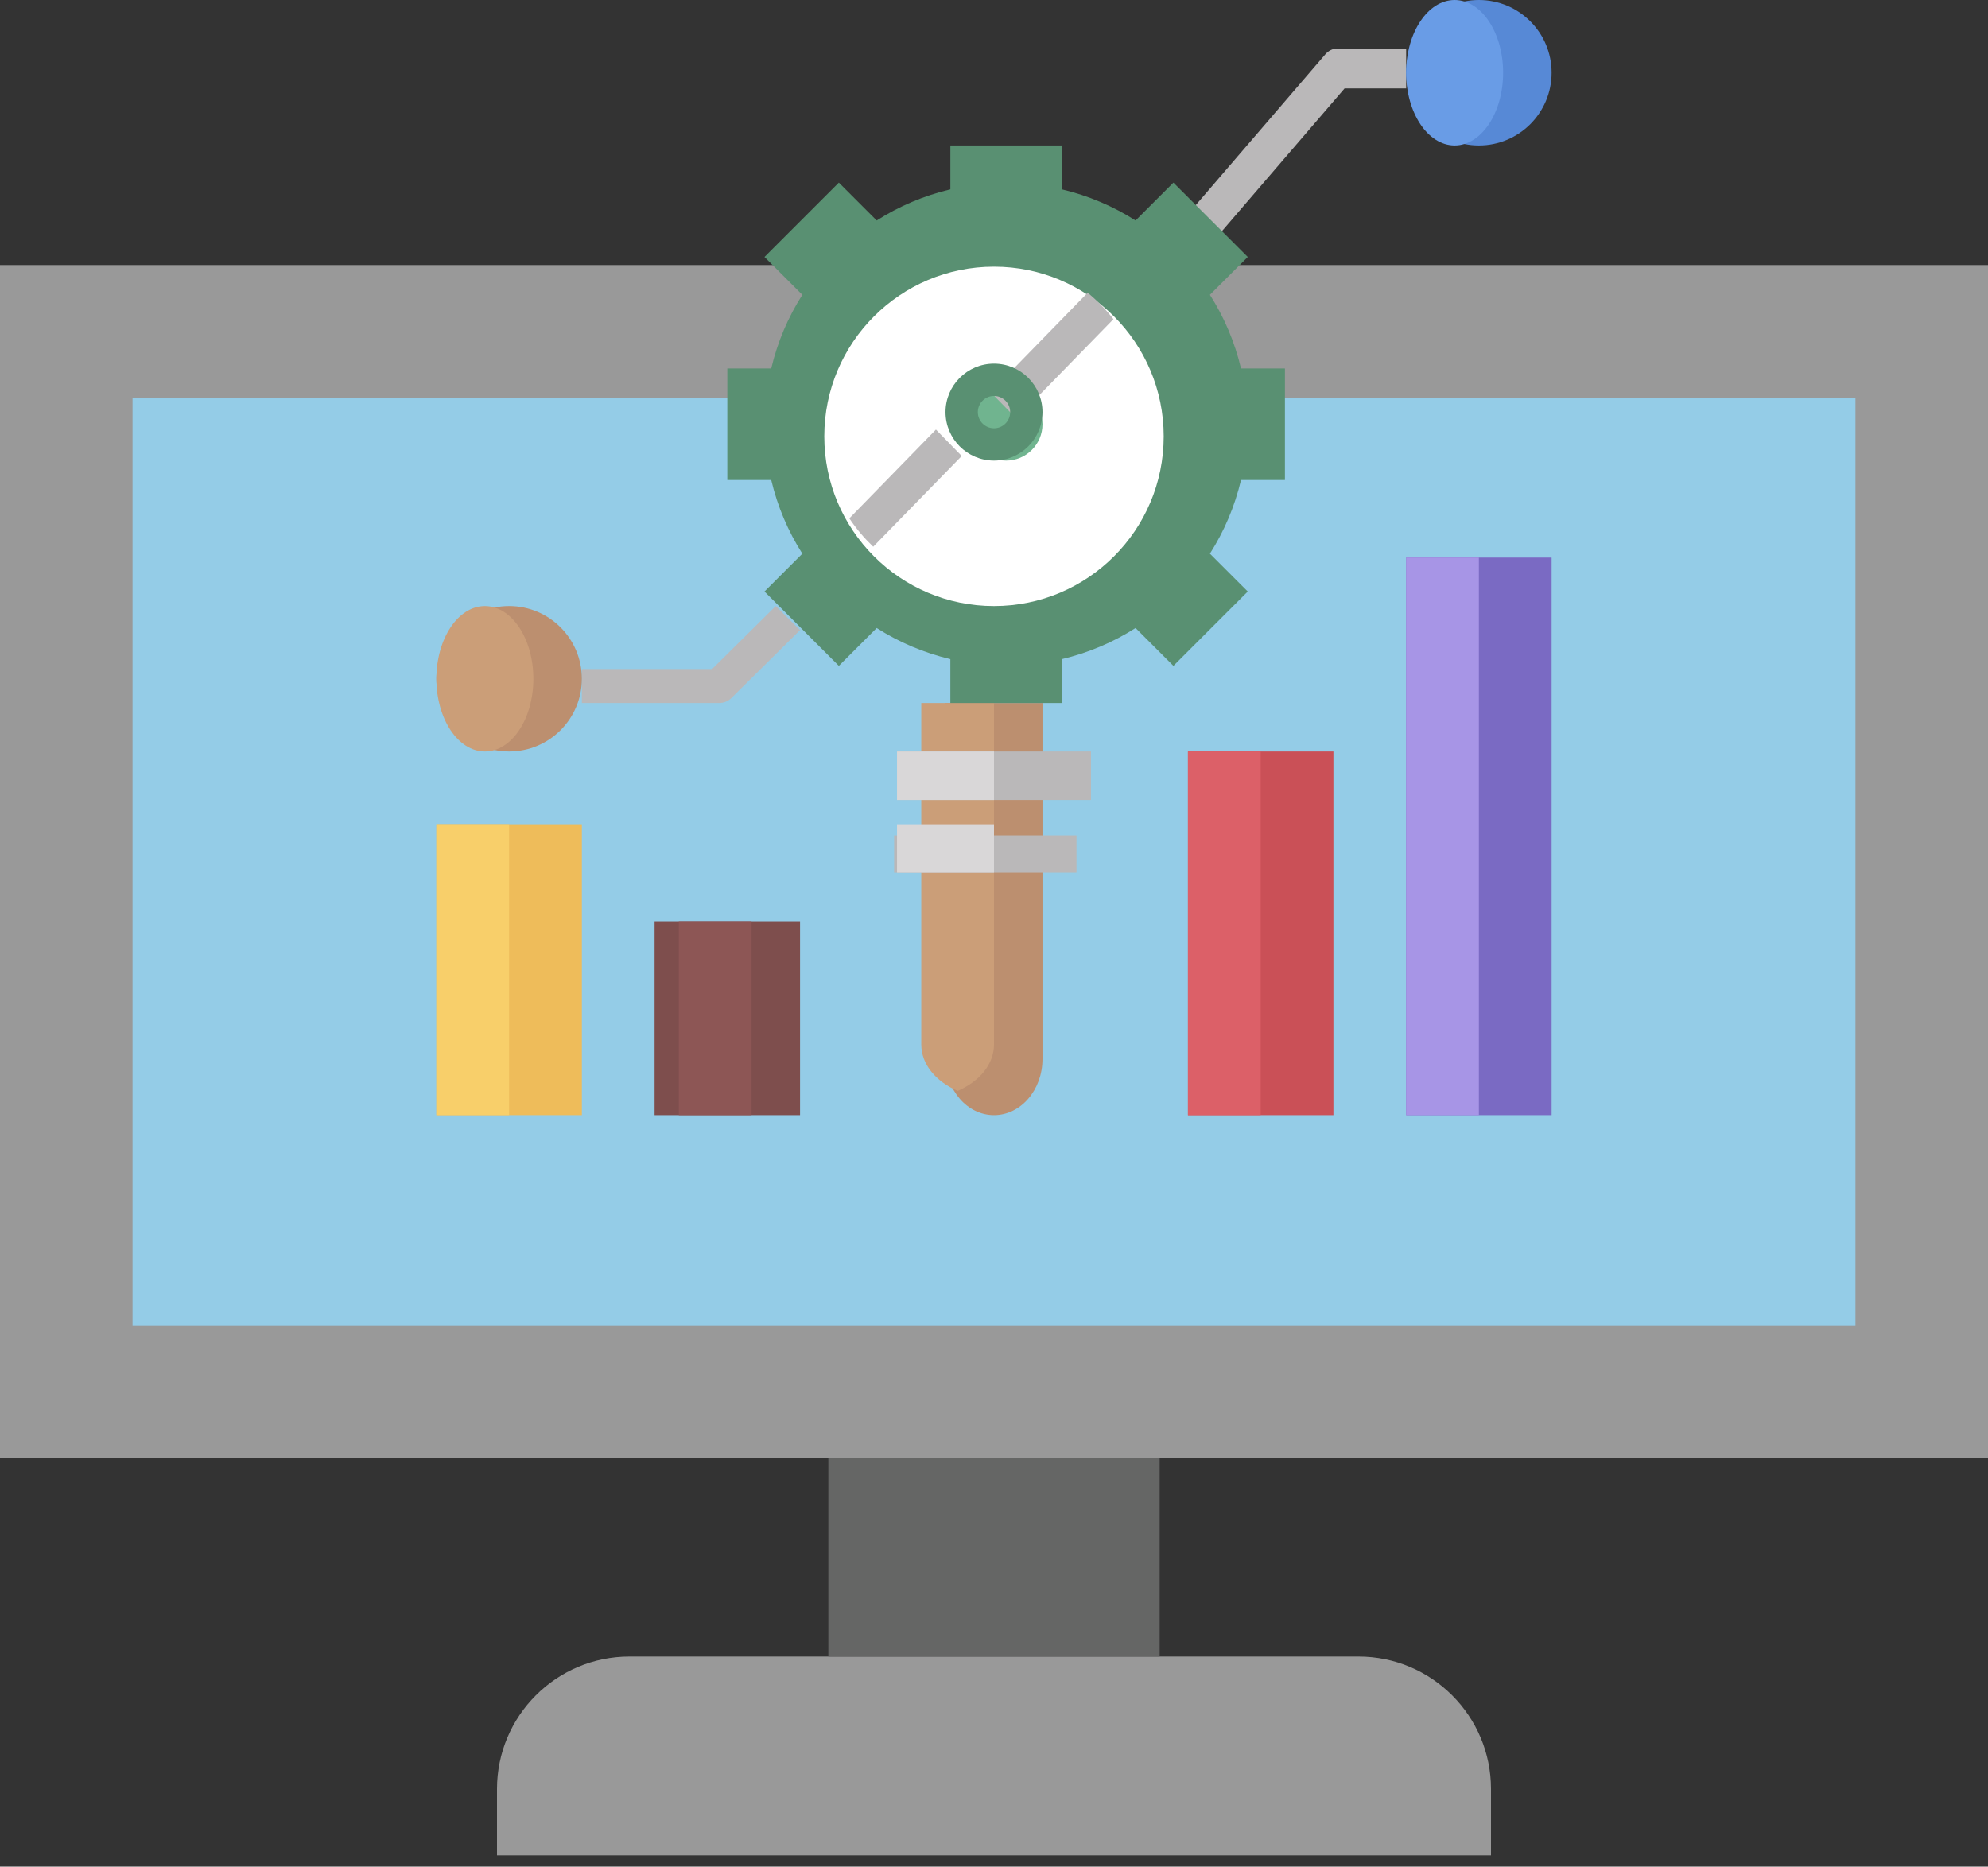 <?xml version="1.0" encoding="UTF-8"?>
<svg width="82px" height="77px" viewBox="0 0 82 77" version="1.1" xmlns="http://www.w3.org/2000/svg" xmlns:xlink="http://www.w3.org/1999/xlink">
    <rect x="0" y="0" width="82" height="77" fill="#333333" stroke="none"/>
    <!-- Generator: Sketch 52.2 (67145) - http://www.bohemiancoding.com/sketch -->
    <title>content copy</title>
    <desc>Created with Sketch.</desc>
    <g id="Page-1" stroke="none" stroke-width="1" fill="none" fill-rule="evenodd">
        <g id="offer" transform="translate(-704, -6348)">
            <g id="content-copy" transform="translate(704, 6348)">
                <path d="M56.033,68.333 L25.967,68.333 C22.948,68.333 20.5,70.781 20.5,73.8 L20.5,76.533 L61.5,76.533 L61.5,73.8 C61.5,70.781 59.052,68.333 56.033,68.333 Z" id="Path" fill="#999999"></path>
                <polygon id="Path" fill="#656665" points="34.167 60.133 47.833 60.133 47.833 68.333 34.167 68.333"></polygon>
                <polyline id="Path" fill="#999999" points="13.667 10.933 0 10.933 0 60.133 82 60.133 82 10.933 68.333 10.933"></polyline>
                <polyline id="Path" fill="#94CCE7" points="13.667 16.4 5.467 16.4 5.467 54.667 76.533 54.667 76.533 16.4 68.333 16.4"></polyline>
                <g id="analytics" transform="translate(18, 0)">
                    <path d="M11.666,29 L6,29 L6,27.598 L11.373,27.598 L13.998,25 L15,25.991 L12.167,28.795 C12.034,28.926 11.855,29 11.666,29 Z" id="Path" fill="#BAB8B9"></path>
                    <path d="M32.002,10 L31,8.835 L36.666,2.241 C36.799,2.087 36.978,2 37.167,2 L40,2 L40,3.648 L37.46,3.648 L32.002,10 Z" id="Path" fill="#BAB8B9"></path>
                    <path d="M21,29 L21,43.682 C21,44.962 21.895,46 23,46 C24.105,46 25,44.962 25,43.682 L25,29" id="Path" fill="#BC8F6F"></path>
                    <path d="M21.5,45 C22.393,44.615 23,43.906 23,43.085 L23,29 L20,29 L20,43.085 C20,43.906 20.607,44.615 21.5,45 Z" id="Path" fill="#CB9E78"></path>
                    <polygon id="Path" fill="#7A6AC3" points="40 23 46 23 46 46 40 46"></polygon>
                    <polygon id="Path" fill="#A795E6" points="40 23 43 23 43 46 40 46"></polygon>
                    <polygon id="Path" fill="#CA5057" points="31 31 37 31 37 46 31 46"></polygon>
                    <polygon id="Path" fill="#DC6068" points="31 31 34 31 34 46 31 46"></polygon>
                    <polygon id="Path" fill="#7E4E4D" points="9 38 15 38 15 46 9 46"></polygon>
                    <polygon id="Path" fill="#8D5655" points="10 38 13 38 13 46 10 46"></polygon>
                    <polygon id="Path" fill="#EEBC5A" points="0 34 6 34 6 46 0 46"></polygon>
                    <polygon id="Path" fill="#F8CF6A" points="0 34 3 34 3 46 0 46"></polygon>
                    <path d="M35,19.8 L35,15.2 L33.189,15.2 C32.93,14.106 32.493,13.082 31.906,12.161 L33.467,10.6 L30.4,7.533 L28.839,9.094 C27.918,8.507 26.894,8.07 25.8,7.811 L25.8,6 L21.2,6 L21.2,7.811 C20.106,8.07 19.082,8.507 18.161,9.094 L16.6,7.533 L13.533,10.6 L15.094,12.161 C14.507,13.082 14.07,14.106 13.811,15.2 L12,15.2 L12,19.8 L13.811,19.8 C14.07,20.894 14.507,21.918 15.094,22.839 L13.533,24.4 L16.6,27.467 L18.161,25.906 C19.082,26.493 20.106,26.93 21.2,27.189 L21.2,29 L25.8,29 L25.8,27.189 C26.894,26.93 27.918,26.493 28.839,25.906 L30.4,27.467 L33.467,24.4 L31.906,22.839 C32.493,21.918 32.93,20.894 33.189,19.8 L35,19.8 Z" id="Path" fill="#599072"></path>
                    <path d="M30,18 C30,21.866 26.866,25 23,25 C19.134,25 16,21.866 16,18 C16,14.134 19.134,11 23,11 C26.866,11 30,14.134 30,18 Z" id="Path" fill="#FFFFFF"></path>
                    <path d="M46,3 C46,4.657 44.657,6 43,6 C41.343,6 40,4.657 40,3 C40,1.343 41.343,0 43,0 C44.657,0 46,1.343 46,3 Z" id="Path" fill="#5789D6"></path>
                    <path d="M44,3 C44,1.343 43.104,0 42,0 C40.896,0 40,1.343 40,3 C40,4.657 40.896,6 42,6 C43.104,6 44,4.657 44,3 Z" id="Path" fill="#699CE6"></path>
                    <path d="M6,28 C6,29.657 4.657,31 3,31 C1.343,31 0,29.657 0,28 C0,26.343 1.343,25 3,25 C4.657,25 6,26.343 6,28 Z" id="Path" fill="#BC8F6F"></path>
                    <path d="M4,28 C4,26.343 3.104,25 2,25 C0.896,25 0,26.343 0,28 C0,29.657 0.896,31 2,31 C3.104,31 4,29.657 4,28 Z" id="Path" fill="#CB9E78"></path>
                    <path d="M25,17.5 C25,18.328 24.328,19 23.5,19 C22.672,19 22,18.328 22,17.5 C22,16.672 22.672,16 23.5,16 C24.328,16 25,16.672 25,17.5 Z" id="Path" fill="#70B48F"></path>
                    <polygon id="Path" fill="#BAB8B9" points="19 31 27 31 27 33 19 33"></polygon>
                    <polygon id="Path" fill="#D9D7D8" points="19 31 23 31 23 33 19 33"></polygon>
                    <g id="Group" transform="translate(17, 12)" fill="#BAB8B9">
                        <polygon id="Path" points="1.88 22.458 9.402 22.458 9.402 24 1.88 24"></polygon>
                        <path d="M0.033,9.382 C0.317,9.811 0.65,10.201 1.018,10.553 L4.669,6.81 L3.605,5.72 L0.033,9.382 Z" id="Path"></path>
                        <path d="M9.863,0.075 L5.861,4.178 L6.925,5.268 L10.927,1.165 C10.613,0.762 10.256,0.397 9.863,0.075 Z" id="Path"></path>
                    </g>
                    <path d="M23,19 C21.897,19 21,18.103 21,17 C21,15.897 21.897,15 23,15 C24.103,15 25,15.897 25,17 C25,18.103 24.103,19 23,19 Z M23,16.333 C22.632,16.333 22.333,16.632 22.333,17 C22.333,17.368 22.632,17.667 23,17.667 C23.368,17.667 23.667,17.368 23.667,17 C23.667,16.632 23.368,16.333 23,16.333 Z" id="Shape" fill="#599072" fill-rule="nonzero"></path>
                    <polygon id="Path" fill="#D9D7D8" points="19 34 23 34 23 36 19 36"></polygon>
                </g>
            </g>
        </g>
    </g>
</svg>